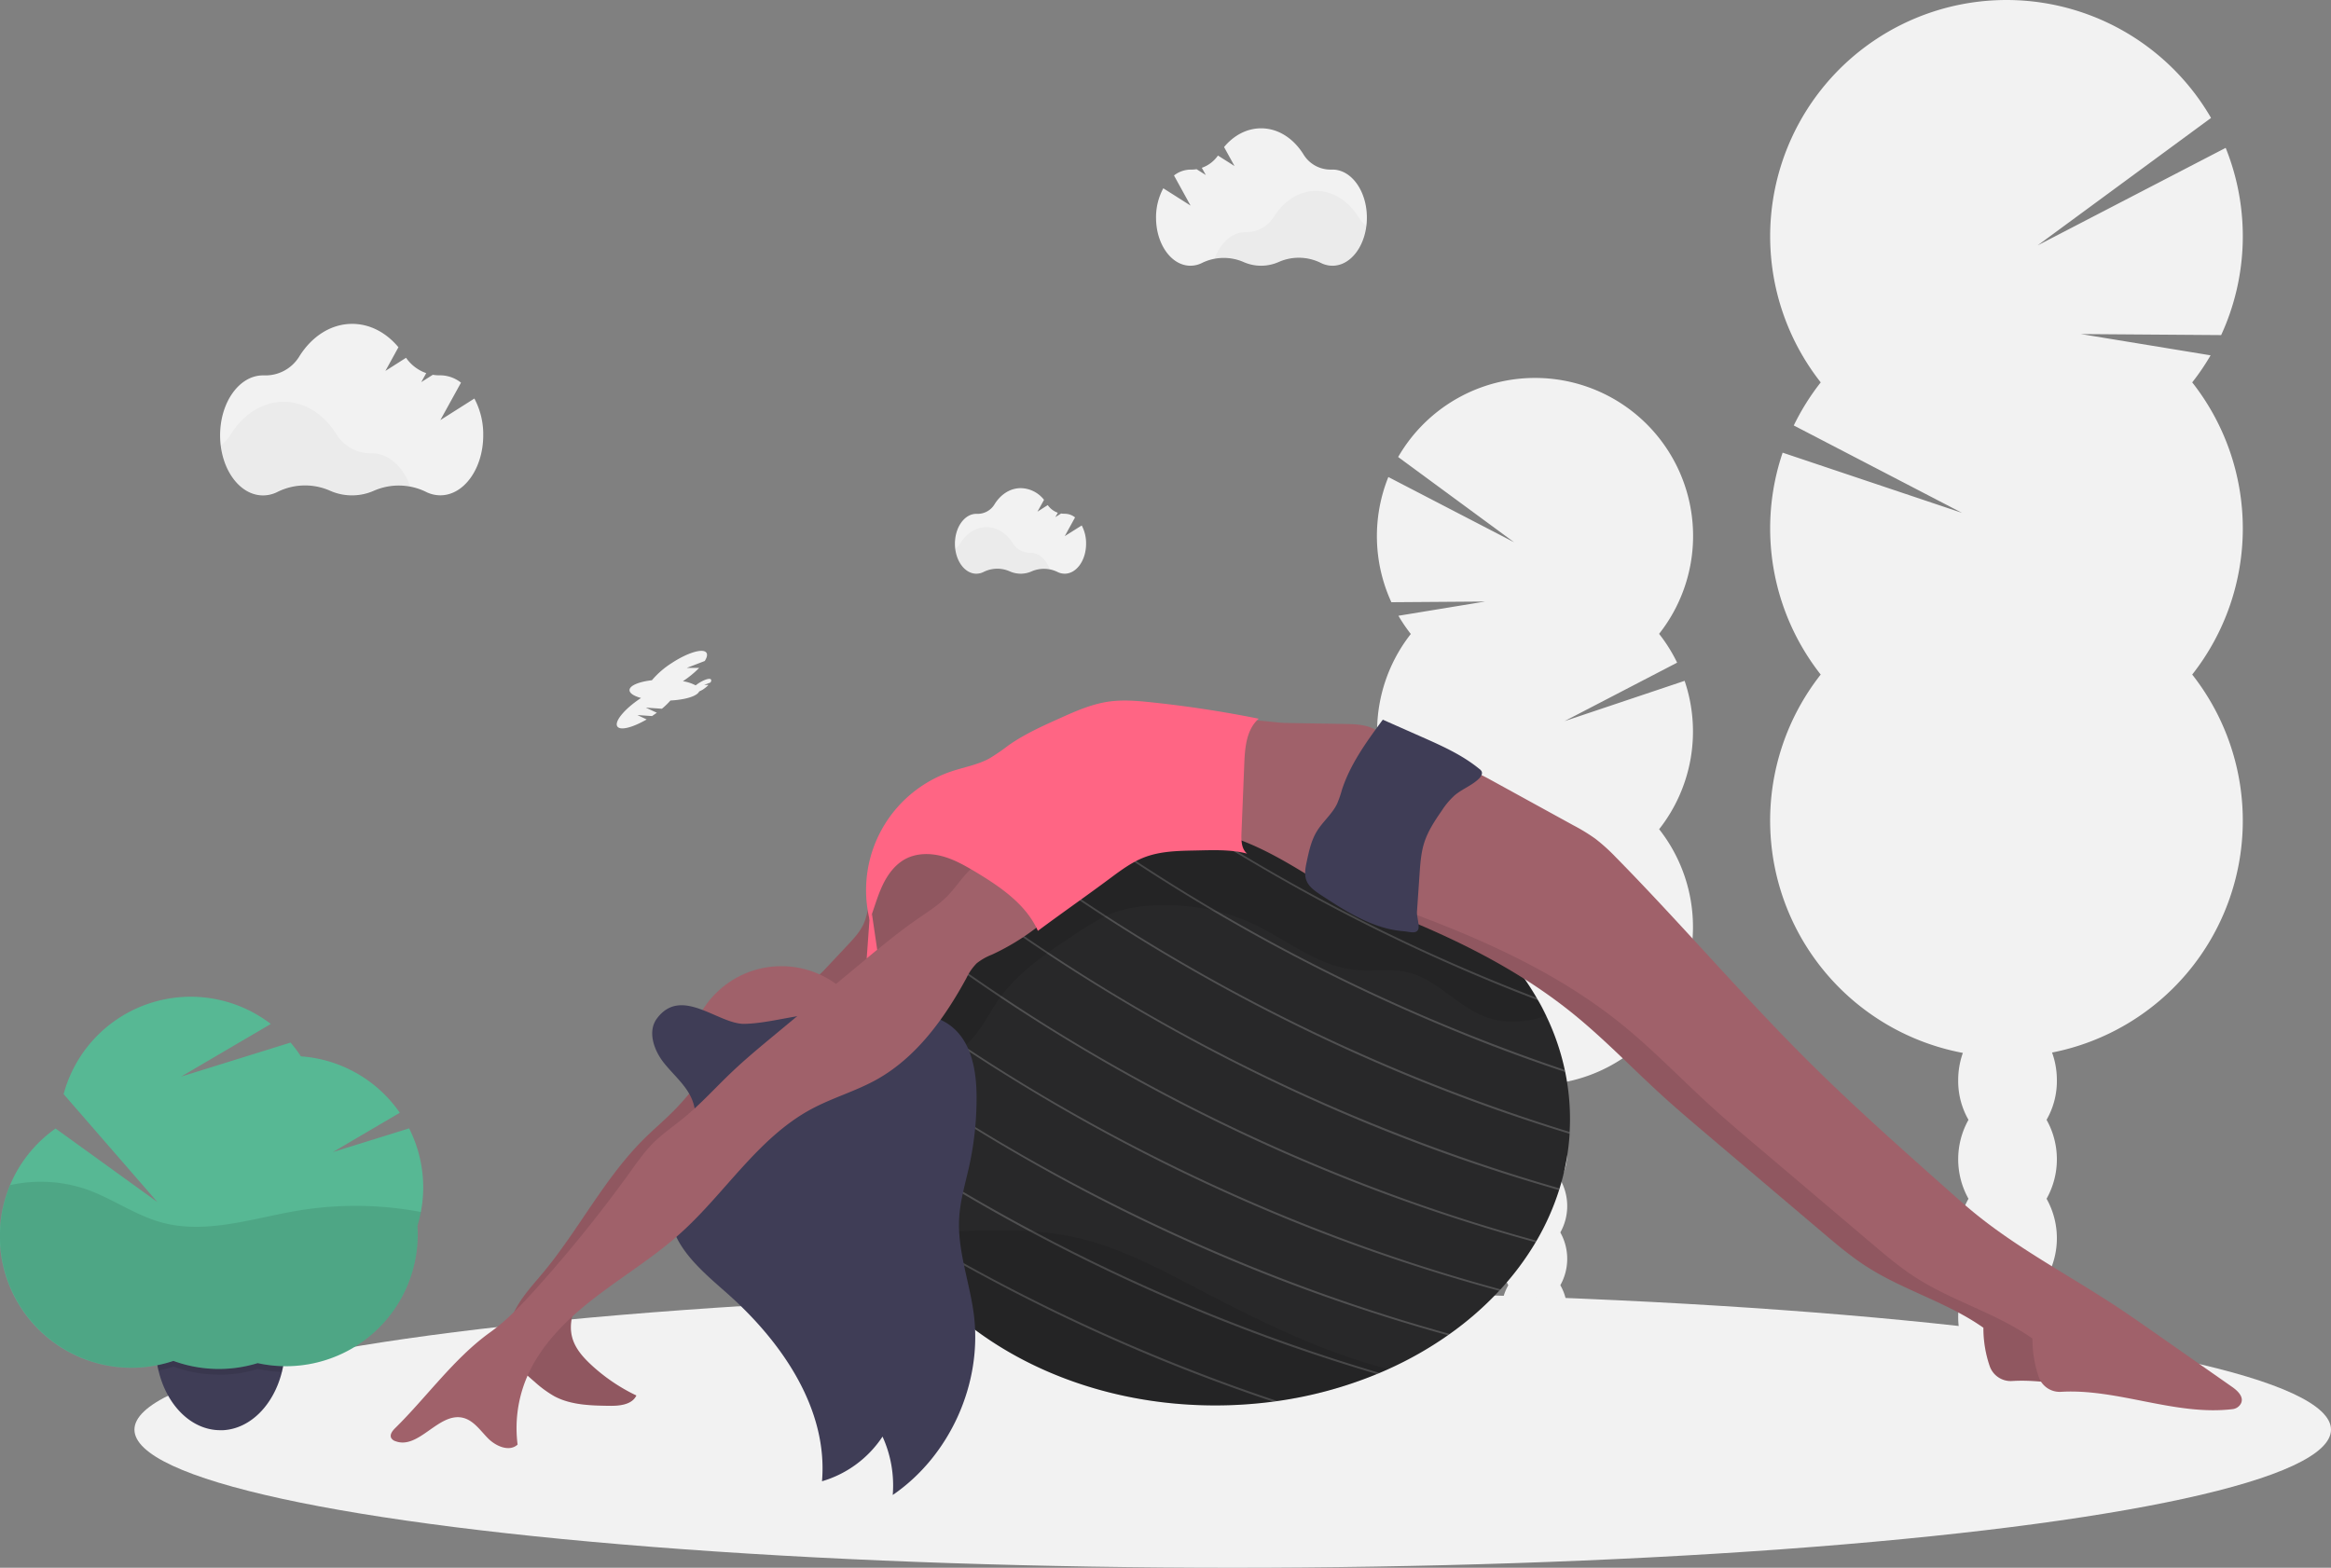 <svg xmlns="http://www.w3.org/2000/svg" data-name="Layer 1" width="1063.01" height="715.08" viewBox="0 0 1063.01 715.08" xmlns:xlink="http://www.w3.org/1999/xlink"><rect x="0" y="0" width="1063.01" height="715.08" fill="#808080" stroke="none"/><title>Stability ball</title><path d="M1068.22,266.87a105.8,105.8,0,0,0,8.38-12.34l-59.12-9.7,63.94.47a107.93,107.93,0,0,0,2.06-85.4L997.7,204.4l79.11-58.15a107.78,107.78,0,1,0-178,120.62,108.18,108.18,0,0,0-12.29,19.65l76.74,39.87-81.82-27.46A107.83,107.83,0,0,0,898.8,400.14a107.79,107.79,0,0,0,64.83,172.57,37,37,0,0,0-2.13,12.52,35.52,35.52,0,0,0,4.69,18,36.89,36.89,0,0,0,0,36,36.89,36.89,0,0,0,0,36,36.89,36.89,0,0,0,0,36,35.52,35.52,0,0,0-4.69,18c0,16.27,10.07,29.45,22.5,29.45s22.5-13.18,22.5-29.45a35.53,35.53,0,0,0-4.7-18,36.82,36.82,0,0,0,0-36,36.82,36.82,0,0,0,0-36,36.82,36.82,0,0,0,0-36,35.53,35.53,0,0,0,4.7-18,37.1,37.1,0,0,0-2.19-12.69,107.79,107.79,0,0,0,63.91-172.4,107.77,107.77,0,0,0,0-133.27Z" transform="translate(-68.5 -92.46)" fill="#f2f2f2"/><path d="M711.83,381.57a72.48,72.48,0,0,1-5.6-8.25l39.53-6.49-42.75.31a72.17,72.17,0,0,1-1.38-57.1L759,339.8l-52.9-38.89a72.07,72.07,0,1,1,119,80.66,71.75,71.75,0,0,1,8.22,13.14L782,421.37,836.74,403a72.06,72.06,0,0,1-11.62,67.68,72.07,72.07,0,0,1-43.34,115.4,24.83,24.83,0,0,1,1.42,8.37,23.7,23.7,0,0,1-3.14,12,24.63,24.63,0,0,1,0,24.07,24.65,24.65,0,0,1,0,24.08,24.63,24.63,0,0,1,0,24.07,23.71,23.71,0,0,1,3.14,12c0,10.87-6.73,19.69-15,19.69s-15-8.82-15-19.69a23.71,23.71,0,0,1,3.14-12,24.63,24.63,0,0,1,0-24.07,24.65,24.65,0,0,1,0-24.08,24.63,24.63,0,0,1,0-24.07,23.7,23.7,0,0,1-3.14-12,24.76,24.76,0,0,1,1.47-8.49,72.08,72.08,0,0,1-42.75-115.28,72.08,72.08,0,0,1,0-89.11Z" transform="translate(-68.5 -92.46)" fill="#f2f2f2"/><ellipse cx="562.16" cy="652.08" rx="500.85" ry="63" fill="#f2f2f2"/><path d="M784.47,602.84c0,2-.06,4-.17,5.92,0,.29,0,.57,0,.86a107.09,107.09,0,0,1-4.57,24.89c-.07.25-.16.52-.24.77a115.19,115.19,0,0,1-10.26,23.09l-.43.72a128.5,128.5,0,0,1-16,21.46l-.62.66a146,146,0,0,1-22.53,19.68c-.28.21-.57.42-.85.61a166.55,166.55,0,0,1-27.17,15.44c-1.31.59-2.63,1.17-4,1.74l-1.2.5A188.12,188.12,0,0,1,651,731.51l-1.91.26a201.11,201.11,0,0,1-26.42,1.73c-65.48,0-121.88-31.42-147.33-76.63q-2.57-4.53-4.69-9.24l-.58-1.29A108.54,108.54,0,0,1,461,607.45c0-.33,0-.65,0-1,0-1.2-.05-2.41-.05-3.62a106.78,106.78,0,0,1,3.64-27.69c.07-.28.14-.55.22-.82a113.32,113.32,0,0,1,11-26.32c.13-.23.26-.47.4-.7A127.48,127.48,0,0,1,492.77,525a7.23,7.23,0,0,1,.53-.59l.08-.08c.79-.84,1.59-1.69,2.41-2.52l1.23-1.24c.81-.81,1.64-1.6,2.47-2.4l.05,0q3-2.82,6.11-5.47c2.88-2.44,5.89-4.79,9-7.05l.67-.5a167,167,0,0,1,26.22-15.31c.27-.13.55-.27.82-.38a182,182,0,0,1,32.19-11.34c.35-.1.69-.18,1-.26a196.7,196.7,0,0,1,41.82-5.55c.47,0,.94,0,1.42,0,1.28,0,2.57-.05,3.86-.05,64.89,0,120.86,30.87,146.64,75.4.23.4.45.8.68,1.19l1,1.75c.55,1,1.07,2,1.59,3.06.24.48.47.95.7,1.43.14.28.29.56.42.85h0a110.21,110.21,0,0,1,8.43,24.62c.08.33.14.65.21,1A107,107,0,0,1,784.47,602.84Z" transform="translate(-68.5 -92.46)" fill="#282829"/><g opacity="0.2"><path d="M770,548.76q-11.09-4.2-22-8.74a852.93,852.93,0,0,1-130.55-67.77l1.42,0a853.15,853.15,0,0,0,150.5,75.36C769.56,548,769.78,548.37,770,548.76Z" transform="translate(-68.5 -92.46)" fill="#f2f2f2"/></g><g opacity="0.2"><path d="M782.31,581.44q-27-9-53.43-20A853,853,0,0,1,597.05,492.9q-11.84-7.53-22.5-14.85l1-.25q10.41,7.11,22,14.48a852.72,852.72,0,0,0,184.55,88.2C782.18,580.8,782.24,581.12,782.31,581.44Z" transform="translate(-68.5 -92.46)" fill="#f2f2f2"/></g><g opacity="0.2"><path d="M784.3,608.76c0,.29,0,.58,0,.86q-37.69-11.49-74.45-26.68A853.06,853.06,0,0,1,578,514.35c-13.25-8.43-25.41-16.69-36.43-24.57l.82-.39c10.93,7.81,23,16,36.1,24.34A850.25,850.25,0,0,0,784.3,608.76Z" transform="translate(-68.5 -92.46)" fill="#f2f2f2"/></g><g opacity="0.2"><path d="M779.68,634.5c-.07.27-.16.53-.24.79a822.66,822.66,0,0,1-88.72-30.9,852.13,852.13,0,0,1-131.83-68.58c-16.46-10.47-31.23-20.69-44.24-30.22l.67-.49c13,9.49,27.68,19.66,44.06,30.09A848.43,848.43,0,0,0,779.68,634.5Z" transform="translate(-68.5 -92.46)" fill="#f2f2f2"/></g><g opacity="0.2"><path d="M769.18,658.37l-.43.72a820.28,820.28,0,0,1-97.11-33.24A853.56,853.56,0,0,1,539.8,557.27c-17.64-11.23-33.36-22.18-47-32.29.16-.19.34-.39.53-.58,13.66,10.1,29.37,21,47,32.25C592.7,590,671.14,631.49,769.18,658.37Z" transform="translate(-68.5 -92.46)" fill="#f2f2f2"/></g><g opacity="0.2"><path d="M752.76,680.55l-.62.66a818.63,818.63,0,0,1-99.58-33.9,853.1,853.1,0,0,1-131.84-68.58C504,568.07,489,557.68,475.81,548c.13-.23.26-.46.4-.69,13.19,9.69,28.23,20.11,45,30.79C574.09,611.77,653.48,653.7,752.76,680.55Z" transform="translate(-68.5 -92.46)" fill="#f2f2f2"/></g><g opacity="0.2"><path d="M729.61,700.89c-.28.21-.57.42-.85.61a821.81,821.81,0,0,1-95.28-32.73,852.65,852.65,0,0,1-131.84-68.58c-13.5-8.6-25.89-17-37.08-25.05.07-.27.14-.54.22-.81,11.27,8.07,23.74,16.57,37.36,25.24C554.29,632.77,632.23,674,729.61,700.89Z" transform="translate(-68.5 -92.46)" fill="#f2f2f2"/></g><g opacity="0.2"><path d="M697.62,718.68l-1.2.5a821.19,821.19,0,0,1-82-28.95c-26-10.75-51.61-22.88-76.59-36.25q-28.2-15.12-55.25-32.33-11.31-7.2-21.54-14.2c0-.33,0-.65,0-1q10.48,7.15,22.09,14.56c16.43,10.47,35.43,21.73,56.79,33.1A844.07,844.07,0,0,0,697.62,718.68Z" transform="translate(-68.5 -92.46)" fill="#f2f2f2"/></g><g opacity="0.2"><path d="M651,731.51l-1.91.26q-27.17-9.09-53.8-20.09A849.69,849.69,0,0,1,484,655.73q-6.68-4-13.3-8.1l-.58-1.29q7.29,4.54,15.18,9.25A851.6,851.6,0,0,0,651,731.51Z" transform="translate(-68.5 -92.46)" fill="#f2f2f2"/></g><path d="M701.59,716.94c-1.31.59-2.63,1.17-4,1.74l-1.2.5A188.12,188.12,0,0,1,651,731.51l-1.91.26a201.11,201.11,0,0,1-26.42,1.73c-65.48,0-121.88-31.42-147.33-76.63,2.86-.44,5.73-.81,8.61-1.14l1.3-.14c7.74-.82,15.54-1.28,23.32-1.61a279.21,279.21,0,0,1,29.22,0c.68,0,1.36.08,2,.14A134,134,0,0,1,559.5,657c19.75,4.48,37.85,14.21,55.79,23.6C643,695.06,671.33,709.16,701.59,716.94Z" transform="translate(-68.5 -92.46)" opacity="0.1"/><path d="M769.33,547.57c-25.78-44.53-81.75-75.4-146.64-75.4-1.29,0-2.58,0-3.86,0l-1.42,0a196.06,196.06,0,0,0-41.82,5.55l-1,.25a183.63,183.63,0,0,0-32.19,11.34l-.82.39a166.27,166.27,0,0,0-26.22,15.32l-.67.49a145.36,145.36,0,0,0-21.27,18.74c-.84,8.53-2.28,16.88-6,24.57-2.62,5.4-5.33,10.6-1.62,16,2.49,3.63,7.88,8.23,12.47,8.41,12.61.51,19.62-16.35,25.56-24.75,9.1-12.86,22.59-21.79,35.77-30.42,5.63-3.69,11.32-7.41,17.67-9.62a60.67,60.67,0,0,1,16.55-2.91c15.33-.86,31,1.47,45,7.82,16,7.25,30.2,19.75,47.66,21.48,7.91.78,16-.75,23.75,1.06,13.77,3.23,23.32,16.22,36.72,20.76,8.67,2.94,18,2,26.82-.88q-1.71-3.6-3.67-7.09C769.78,548.37,769.56,548,769.33,547.57Z" transform="translate(-68.5 -92.46)" opacity="0.1"/><path d="M377.14,597.68c-4.74,5-10.06,9.39-14.95,14.24-18.11,18-29.72,41.39-46,61-4.39,5.29-9.16,10.37-12.43,16.41s-4.91,13.39-2.57,19.85c2,5.54,6.61,9.69,11.09,13.52a50.93,50.93,0,0,0,9.05,6.63c7.52,4,16.42,4.22,24.94,4.35,4.7.07,10.43-.46,12.44-4.71a82.57,82.57,0,0,1-20.8-14.16c-3.53-3.3-6.86-7.08-8.29-11.69-2.44-7.86,1.17-16.42,6.28-22.87s11.7-11.62,16.69-18.16,8.21-14.05,14.22-19.39c4.16-3.69,9.33-6,14-9.07,6.82-4.49,12.45-10.53,18-16.51l29.5-31.73a4.21,4.21,0,0,0,1.39-2.35c.12-1.19-.76-2.23-1.6-3.09-6.42-6.59-18.52-18.16-27.34-9.48C392.26,578.83,385.37,589,377.14,597.68Z" transform="translate(-68.5 -92.46)" fill="#a0616a"/><path d="M377.14,597.68c-4.74,5-10.06,9.39-14.95,14.24-18.11,18-29.72,41.39-46,61-4.39,5.29-9.16,10.37-12.43,16.41s-4.91,13.39-2.57,19.85c2,5.54,6.61,9.69,11.09,13.52a50.93,50.93,0,0,0,9.05,6.63c7.52,4,16.42,4.22,24.94,4.35,4.7.07,10.43-.46,12.44-4.71a82.57,82.57,0,0,1-20.8-14.16c-3.53-3.3-6.86-7.08-8.29-11.69-2.44-7.86,1.17-16.42,6.28-22.87s11.7-11.62,16.69-18.16,8.21-14.05,14.22-19.39c4.16-3.69,9.33-6,14-9.07,6.82-4.49,12.45-10.53,18-16.51l29.5-31.73a4.21,4.21,0,0,0,1.39-2.35c.12-1.19-.76-2.23-1.6-3.09-6.42-6.59-18.52-18.16-27.34-9.48C392.26,578.83,385.37,589,377.14,597.68Z" transform="translate(-68.5 -92.46)" opacity="0.1"/><path d="M419.3,540c5.95-1.26,12.36,1.91,18.11-.06,3.26-1.12,5.75-3.72,8.1-6.24l9.6-10.23c2.71-2.89,5.47-5.84,7.14-9.44,1.48-3.18,2-6.69,2.72-10.13,1.76-8.8,4.77-17.82,11.38-23.88,8.24-7.58,20.94-9,31.52-5.38s19.19,11.7,25.52,20.94c-5.66,6.8-12,13.08-17.65,19.88a32.79,32.79,0,0,1-6.31,6.31A35.24,35.24,0,0,1,501,525.5c-10.17,3.6-21,8.81-25.19,18.76-1.46,3.46-2,7.23-2.8,10.9-1.54,6.94-4.35,13.81-9.43,18.78s-12.75,7.69-19.52,5.54c-7.49-2.38-12.08-9.72-15.94-16.56A79.88,79.88,0,0,1,419.3,540Z" transform="translate(-68.5 -92.46)" fill="#a0616a"/><path d="M419.3,540c5.95-1.26,12.36,1.91,18.11-.06,3.26-1.12,5.75-3.72,8.1-6.24l9.6-10.23c2.71-2.89,5.47-5.84,7.14-9.44,1.48-3.18,2-6.69,2.72-10.13,1.76-8.8,4.77-17.82,11.38-23.88,8.24-7.58,20.94-9,31.52-5.38s19.19,11.7,25.52,20.94c-5.66,6.8-12,13.08-17.65,19.88a32.79,32.79,0,0,1-6.31,6.31A35.24,35.24,0,0,1,501,525.5c-10.17,3.6-21,8.81-25.19,18.76-1.46,3.46-2,7.23-2.8,10.9-1.54,6.94-4.35,13.81-9.43,18.78s-12.75,7.69-19.52,5.54c-7.49-2.38-12.08-9.72-15.94-16.56A79.88,79.88,0,0,1,419.3,540Z" transform="translate(-68.5 -92.46)" opacity="0.1"/><path d="M679.81,500.28c37.58,13.45,74.94,29.38,106,54.5,14.22,11.51,26.89,24.79,40.41,37.12,7.08,6.46,14.39,12.65,21.7,18.85l51.89,44c6.42,5.45,12.87,10.91,20,15.47C936.58,681,956.58,686.48,973,698.07a53.2,53.2,0,0,0,2.9,17.59,10.12,10.12,0,0,0,10.26,6.69c25.86-1.49,52.08,11.06,78.13,7.9a4.9,4.9,0,0,0,3.67-2.35c1.75-3.06-1.24-5.92-3.86-7.75l-35.37-24.76c-5.83-4.08-11.66-8.16-17.6-12.07C989.65,669.2,966.71,657.21,946.8,641c-4.25-3.46-8.34-7.1-12.44-10.75-21.68-19.26-43.37-38.54-63.92-59-29.87-29.75-58.12-62.94-87.73-92.95a82.08,82.08,0,0,0-9.08-8.31,83.7,83.7,0,0,0-9.91-6.07l-37.59-20.65c-5.69-3.13-12-6.36-18.35-5.13a9.84,9.84,0,0,0-9,2.3c-2.42,2.23-4,5.18-5.6,8.07a49.17,49.17,0,0,0-4.9,11.15c-1.34,5.31-.9,11-2.45,16.22-1,3.45-2.86,6.6-4.12,10A34.36,34.36,0,0,0,679.81,500.28Z" transform="translate(-68.5 -92.46)" fill="#a0616a"/><path d="M679.81,500.28c37.58,13.45,74.94,29.38,106,54.5,14.22,11.51,26.89,24.79,40.41,37.12,7.08,6.46,14.39,12.65,21.7,18.85l51.89,44c6.42,5.45,12.87,10.91,20,15.47C936.58,681,956.58,686.48,973,698.07a53.2,53.2,0,0,0,2.9,17.59,10.12,10.12,0,0,0,10.26,6.69c25.86-1.49,52.08,11.06,78.13,7.9a4.9,4.9,0,0,0,3.67-2.35c1.75-3.06-1.24-5.92-3.86-7.75l-35.37-24.76c-5.83-4.08-11.66-8.16-17.6-12.07C989.65,669.2,966.71,657.21,946.8,641c-4.25-3.46-8.34-7.1-12.44-10.75-21.68-19.26-43.37-38.54-63.92-59-29.87-29.75-58.12-62.94-87.73-92.95a82.08,82.08,0,0,0-9.08-8.31,83.7,83.7,0,0,0-9.91-6.07l-37.59-20.65c-5.69-3.13-12-6.36-18.35-5.13a9.84,9.84,0,0,0-9,2.3c-2.42,2.23-4,5.18-5.6,8.07a49.17,49.17,0,0,0-4.9,11.15c-1.34,5.31-.9,11-2.45,16.22-1,3.45-2.86,6.6-4.12,10A34.36,34.36,0,0,0,679.81,500.28Z" transform="translate(-68.5 -92.46)" opacity="0.1"/><circle cx="356.33" cy="483" r="42.31" fill="#a0616a"/><path d="M682.31,422.68c5.91.1,12.62.56,16.34,5.15s2.88,10.88,1.94,16.54c-2.94,17.89-6,36.1-14.18,52.28a7.46,7.46,0,0,1-2.91,3.55c-2.35,1.21-5.14-.21-7.39-1.6-16.39-10.18-32.78-21.14-51.46-26a4.66,4.66,0,0,1-2.91-1.55,4.49,4.49,0,0,1-.17-3.46c1.86-8.29,4.21-16.48,5.67-24.86.88-5-.75-17,3.68-20.1,4.69-3.3,18.2-.51,23.75-.42Z" transform="translate(-68.5 -92.46)" fill="#a0616a"/><path d="M702.21,505.26c37.58,13.45,74.94,29.38,105.95,54.49,14.22,11.52,26.89,24.8,40.41,37.13,7.08,6.46,14.39,12.65,21.7,18.84l51.89,44c6.42,5.44,12.87,10.91,20,15.46C959,686,979,691.46,995.36,703a53.21,53.21,0,0,0,2.9,17.6,10.13,10.13,0,0,0,10.26,6.69c25.86-1.5,52.08,11.06,78.13,7.9a4.91,4.91,0,0,0,3.67-2.36c1.75-3-1.24-5.92-3.86-7.75l-35.37-24.75c-5.83-4.08-11.66-8.16-17.6-12.07-21.44-14.12-44.38-26.11-64.29-42.31-4.25-3.46-8.34-7.11-12.44-10.75-21.68-19.26-43.37-38.54-63.93-59-29.86-29.75-58.11-62.94-87.72-93A83.16,83.16,0,0,0,796,475a85,85,0,0,0-9.91-6.06l-37.59-20.65c-5.69-3.13-12-6.36-18.35-5.13a9.81,9.81,0,0,0-9,2.29c-2.42,2.23-4,5.19-5.6,8.08a49.29,49.29,0,0,0-4.9,11.14c-1.34,5.31-.9,11-2.45,16.23-1,3.45-2.86,6.6-4.12,10A34.34,34.34,0,0,0,702.21,505.26Z" transform="translate(-68.5 -92.46)" fill="#a0616a"/><path d="M714.68,508.36l1.19-17.31c.34-4.84.68-9.74,2.17-14.35,1.69-5.23,4.77-9.88,7.9-14.4a34.68,34.68,0,0,1,6-7.13c3.41-2.87,7.82-4.43,11-7.54.91-.89,1.76-2.2,1.22-3.35a3.36,3.36,0,0,0-1-1.08c-7.84-6.43-17.24-10.61-26.52-14.72l-17.54-7.76c-7.38,10-14.89,20.31-18.69,32.17a47.53,47.53,0,0,1-2.15,6.18c-2.25,4.69-6.52,8.11-9.23,12.55-2.55,4.18-3.61,9.07-4.62,13.86-.6,2.81-1.18,5.81-.17,8.5,1.12,3,4,4.94,6.62,6.69,11.61,7.61,23.87,15.46,37.72,16.54,2.54.19,5.92,1.46,6.73-1C715.88,514.56,714.55,510.38,714.68,508.36Z" transform="translate(-68.5 -92.46)" fill="#3f3d56"/><path d="M368.09,557c-4.38,5.87-1.44,14.42,3.1,20.17s10.61,10.57,13.15,17.44c6.09,16.43-10.9,33-10.32,50.48.52,15.58,14.29,26.87,26,37.22,24.88,22,46.14,52.66,43.34,85.78a49.9,49.9,0,0,0,27.6-20.37,53.71,53.71,0,0,1,4.66,26.63c26.08-17.85,40.93-50.85,37-82.2-1.87-14.84-7.59-29.31-6.7-44.23.48-8.09,2.89-15.92,4.63-23.84A145,145,0,0,0,513.85,593c0-11.92-2.21-25.16-11.61-32.49-8-6.23-19-6.44-29.14-6.39-10.71.07-21.42.12-32.11.79-10.91.68-22.16,4.28-32.9,4.55C396.13,559.76,379.28,542,368.09,557Z" transform="translate(-68.5 -92.46)" fill="#3f3d56"/><path d="M528,478.73a44.18,44.18,0,0,0-18.51,11.87c-3.19,3.46-5.83,7.41-9.14,10.76-3.94,4-8.75,7-13.36,10.2-8.81,6.1-17.06,12.95-25.3,19.79l-40.6,33.7c-6.35,5.27-12.7,10.55-18.69,16.23-7.39,7-14.21,14.64-22.1,21.09-4.62,3.78-9.59,7.15-13.83,11.36-4,4-7.24,8.61-10.52,13.18a634.75,634.75,0,0,1-43,53.36c-6.49,7.23-13.2,14.35-21.09,20-16.36,11.79-28.78,29.44-43.16,43.59-1.22,1.2-2.56,2.91-1.81,4.46a3.36,3.36,0,0,0,2,1.51c10.52,3.92,19.58-13.15,30.54-10.73,5,1.1,8.07,5.83,11.65,9.44s9.72,6.27,13.46,2.82a59.44,59.44,0,0,1,3.79-29.64c6.13-15.21,18.29-27.2,31.27-37.24s27.11-18.6,39.3-29.59c20.45-18.43,35.39-43.57,59.65-56.58,9.5-5.1,20-8.08,29.47-13.3,18.33-10.14,31.15-28,41.17-46.37a24.77,24.77,0,0,1,4.72-6.81,26.71,26.71,0,0,1,6.9-3.93,106.13,106.13,0,0,0,34-24.91c-3-2.15-5.81-4.45-8.8-6.61a35.63,35.63,0,0,1-6.63-5.67c-2-2.36-3.3-5.19-5-7.77S530.9,479.66,528,478.73Z" transform="translate(-68.5 -92.46)" fill="#a0616a"/><path d="M637.25,481.82c-2.64-2.12-2.73-6-2.6-9.43q.65-15.78,1.28-31.55c.29-7.41,1-15.71,6.59-20.57q-24.25-4.87-48.9-7.47c-6.52-.69-13.13-1.26-19.63-.31-7.83,1.14-15.17,4.42-22.39,7.67-8,3.6-16.05,7.23-23.22,12.28a93.32,93.32,0,0,1-8.62,5.92c-5.44,3-11.69,4-17.55,6a57.17,57.17,0,0,0-37.1,67.77c2-5.17,3.4-10.58,5.74-15.61s5.79-9.78,10.7-12.35c5.12-2.66,11.3-2.64,16.87-1.11S509,487.54,514,490.52c11.14,6.75,22.52,14.63,27.81,26.52,11-8.18,22.25-16,33.27-24.22,4.78-3.55,9.63-7.13,15.17-9.28,7.28-2.83,15.27-3,23.08-3.15S629.61,479.8,637.25,481.82Z" transform="translate(-68.5 -92.46)" fill="#ff6584"/><polygon points="396.57 418.71 395.24 437.16 400.04 433.2 397.64 416.88 396.57 418.71" fill="#ff6584"/><path d="M284.83,274.24l-15.52,9.84L278.73,267a15.34,15.34,0,0,0-9.39-3.35h-.25a18.16,18.16,0,0,1-3.22-.24l-5.26,3.34,2.26-4.1a18.7,18.7,0,0,1-9.2-7l-9.42,6,5.95-10.81c-5.51-6.61-12.93-10.66-21.09-10.66-9.79,0-18.51,5.82-24.14,14.89a18.05,18.05,0,0,1-16,8.61h-.53c-10.81,0-19.57,12.25-19.57,27.37s8.76,27.37,19.57,27.37a14.73,14.73,0,0,0,6.82-1.71,28.22,28.22,0,0,1,23.68-.46,24.66,24.66,0,0,0,20.14,0,28.25,28.25,0,0,1,23.48.46,14.65,14.65,0,0,0,6.74,1.67c10.81,0,19.57-12.26,19.57-27.37A34.71,34.71,0,0,0,284.83,274.24Z" transform="translate(-68.5 -92.46)" fill="#f2f2f2"/><path d="M255.58,314.29a28.89,28.89,0,0,0-16.77,1.82,24.71,24.71,0,0,1-20.14-.05,28.22,28.22,0,0,0-23.68.47,14.75,14.75,0,0,1-6.82,1.7c-9.6,0-17.59-9.67-19.25-22.43a18.41,18.41,0,0,0,4.8-5.17c5.62-9.07,14.35-14.9,24.14-14.9s18.4,5.75,24,14.73a18.51,18.51,0,0,0,16,8.76h.25C245.74,299.22,252.36,305.35,255.58,314.29Z" transform="translate(-68.5 -92.46)" opacity="0.03"/><path d="M561.8,332.13,554.06,337l4.7-8.54a7.61,7.61,0,0,0-4.68-1.67H554a9.42,9.42,0,0,1-1.6-.12l-2.63,1.66,1.13-2a9.31,9.31,0,0,1-4.59-3.49l-4.7,3,3-5.39A13.74,13.74,0,0,0,534,315.11c-4.88,0-9.23,2.9-12,7.43a9,9,0,0,1-8,4.29h-.26c-5.39,0-9.76,6.11-9.76,13.65s4.37,13.65,9.76,13.65a7.35,7.35,0,0,0,3.4-.85,14,14,0,0,1,11.81-.23,12.41,12.41,0,0,0,5,1.08,12.28,12.28,0,0,0,5-1.06,14.08,14.08,0,0,1,11.71.23,7.33,7.33,0,0,0,3.37.83c5.39,0,9.76-6.11,9.76-13.65A17.31,17.31,0,0,0,561.8,332.13Z" transform="translate(-68.5 -92.46)" fill="#f2f2f2"/><path d="M547.21,352.11a14.4,14.4,0,0,0-8.36.91,12.53,12.53,0,0,1-5,1.06A12.29,12.29,0,0,1,528.8,353a14.08,14.08,0,0,0-11.81.24,7.32,7.32,0,0,1-3.4.85c-4.79,0-8.77-4.83-9.6-11.19a9.21,9.21,0,0,0,2.39-2.58c2.81-4.53,7.16-7.43,12-7.43s9.18,2.87,12,7.34a9.26,9.26,0,0,0,8,4.38h.12C542.3,344.59,545.61,347.65,547.21,352.11Z" transform="translate(-68.5 -92.46)" opacity="0.03"/><path d="M599,178.34l12.43,7.89-7.55-13.73a12.32,12.32,0,0,1,7.52-2.68h.2a15.67,15.67,0,0,0,2.58-.19l4.22,2.67L616.56,169a15,15,0,0,0,7.37-5.59l7.55,4.78-4.77-8.66c4.41-5.3,10.36-8.54,16.9-8.54,7.85,0,14.83,4.66,19.34,11.93a14.45,14.45,0,0,0,12.79,6.89h.42c8.66,0,15.68,9.81,15.68,21.93s-7,21.92-15.68,21.92a11.8,11.8,0,0,1-5.46-1.36,22.59,22.59,0,0,0-19-.37,20,20,0,0,1-8.11,1.73,19.73,19.73,0,0,1-8-1.7,22.65,22.65,0,0,0-18.81.37,11.85,11.85,0,0,1-5.41,1.33c-8.66,0-15.68-9.81-15.68-21.92A27.89,27.89,0,0,1,599,178.34Z" transform="translate(-68.5 -92.46)" fill="#f2f2f2"/><path d="M622.4,210.43a23.14,23.14,0,0,1,13.44,1.46,19.77,19.77,0,0,0,16.13,0,22.67,22.67,0,0,1,19,.37,11.69,11.69,0,0,0,5.46,1.37c7.69,0,14.09-7.75,15.43-18a14.69,14.69,0,0,1-3.85-4.15c-4.51-7.26-11.5-11.93-19.34-11.93s-14.75,4.61-19.26,11.8a14.83,14.83,0,0,1-12.78,7h-.2C630.29,198.36,625,203.27,622.4,210.43Z" transform="translate(-68.5 -92.46)" opacity="0.03"/><path d="M392.74,402.41c-.52-.79-3.07,0-5.69,1.71-.46.31-.9.63-1.3.95a18.84,18.84,0,0,0-5.82-1.9l.11-.08a44.21,44.21,0,0,0,7.31-6h-5.63l8.17-3.14c1-1.59,1.32-2.92.77-3.75-1.48-2.22-8.62-.08-16,4.8a39.56,39.56,0,0,0-8.87,7.73c-6,.7-10.21,2.46-10.21,4.51,0,1.42,2,2.7,5.25,3.59l-.19.12c-7.34,4.87-12.1,10.63-10.62,12.85,1.3,2,7,.52,13.38-3.19l-4.23-2,6.67.46.14-.09c.71-.47,1.39-.95,2.05-1.43l-5-2.32,7.33.5a35.12,35.12,0,0,0,3.88-3.75c6.83-.36,12.17-2,13.1-4.12A18.17,18.17,0,0,0,389,407a15.6,15.6,0,0,0,2.6-2.12h-2l2.91-1.12C392.83,403.18,392.94,402.71,392.74,402.41Z" transform="translate(-68.5 -92.46)" fill="#f2f2f2"/><path d="M198.48,706.17a49,49,0,0,1-1,10.19c-.14.63-.28,1.25-.42,1.85-3.73,14.95-14.25,25.89-26.8,26.59-.42,0-.84,0-1.28,0-13.27,0-24.49-11.45-28.2-27.22-.1-.42-.19-.84-.29-1.26a49,49,0,0,1-1.05-10.19c0-21.36,13.23-38.67,29.54-38.67S198.48,684.81,198.48,706.17Z" transform="translate(-68.5 -92.46)" fill="#3f3d56"/><path d="M198.48,706.17a49,49,0,0,1-1,10.19c-.14.63-.28,1.25-.42,1.85-.45,0-.88,0-1.33-.05a60.08,60.08,0,0,1-9.66-1.33,59.23,59.23,0,0,1-8.62,2,60,60,0,0,1-6.75.63c-.76,0-1.52,0-2.28,0a60.07,60.07,0,0,1-8.09-.54,58.93,58.93,0,0,1-12.69-3.15,60.75,60.75,0,0,1-6.86,1.84c-.1-.42-.19-.84-.29-1.26a49,49,0,0,1-1.05-10.19c0-21.36,13.23-38.67,29.54-38.67S198.48,684.81,198.48,706.17Z" transform="translate(-68.5 -92.46)" opacity="0.1"/><path d="M261.5,634.13a59.79,59.79,0,0,0-6.43-27l-34.75,10.81L250.82,600a60,60,0,0,0-45.11-25.72A60.28,60.28,0,0,0,201,568l-49.94,15.53L192,559.51a60,60,0,0,0-94.49,32l42.75,49.2L93.84,607.19a60.05,60.05,0,0,0,53.74,106A60.26,60.26,0,0,0,186,714.21a60.1,60.1,0,0,0,73-58.63c0-1.34-.05-2.66-.14-4A59.93,59.93,0,0,0,261.5,634.13Z" transform="translate(-68.5 -92.46)" fill="#57b894"/><path d="M260.46,645.27a160.2,160.2,0,0,0-55.59-.71c-20.86,3.46-42.18,11.05-62.58,5.5-12-3.26-22.34-10.79-34-15A64.48,64.48,0,0,0,73.15,633a60.07,60.07,0,0,0,74.43,80.17A60.26,60.26,0,0,0,186,714.21a60.1,60.1,0,0,0,73-58.63c0-1.34-.05-2.66-.14-4A57.32,57.32,0,0,0,260.46,645.27Z" transform="translate(-68.5 -92.46)" opacity="0.1"/></svg>